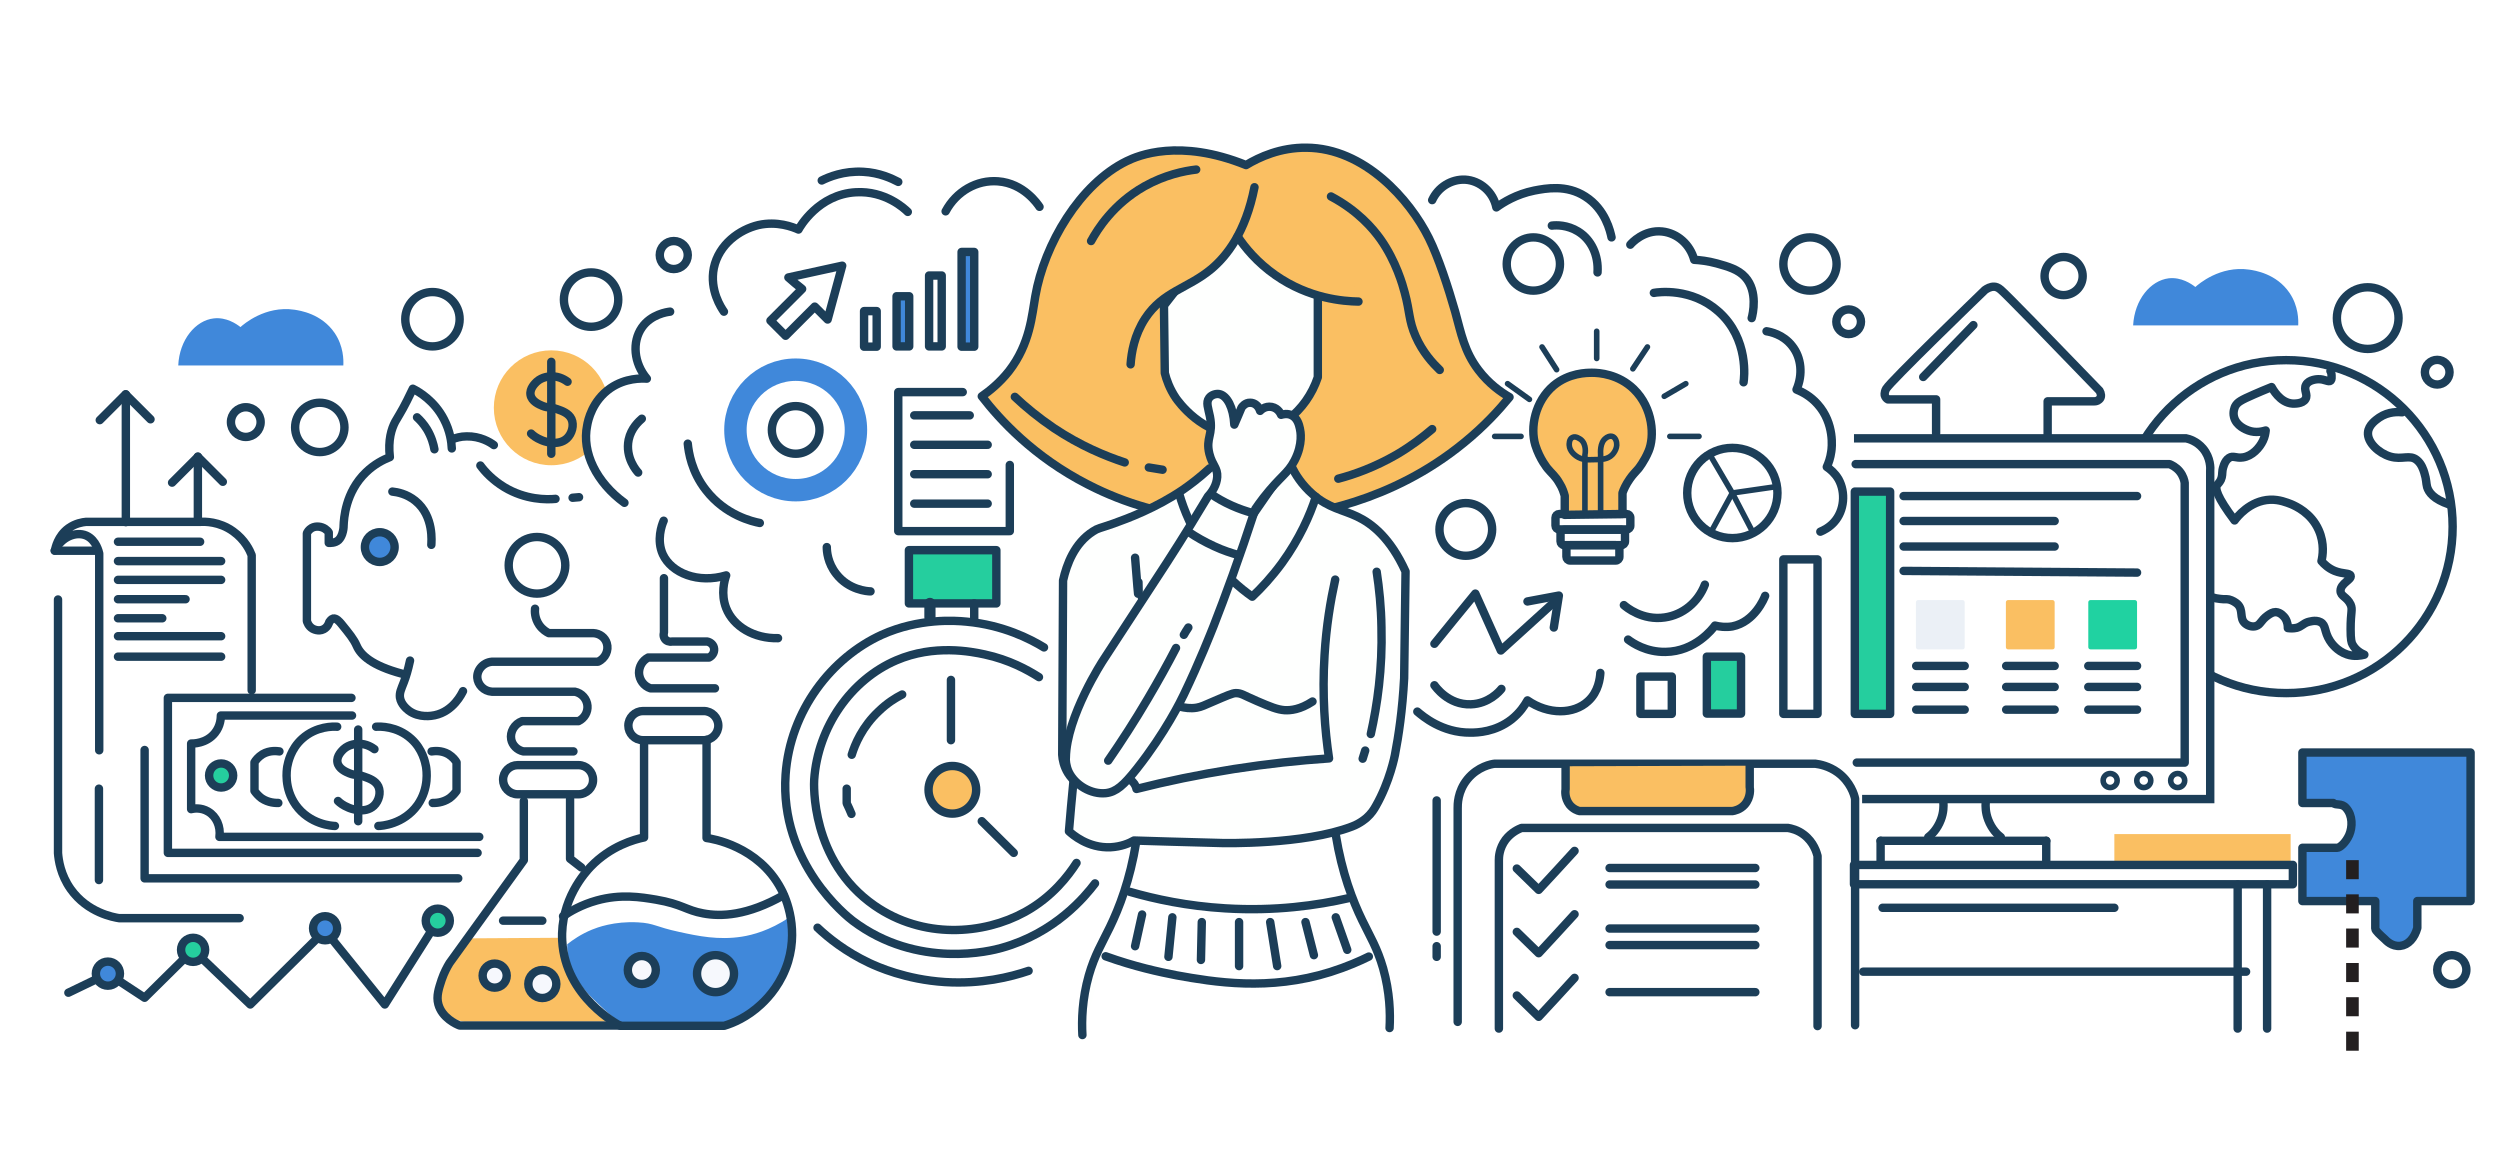 <?xml version="1.0" encoding="utf-8"?>
<!-- Generator: Adobe Illustrator 21.0.2, SVG Export Plug-In . SVG Version: 6.00 Build 0)  -->
<svg version="1.1" class="anim06" xmlns="http://www.w3.org/2000/svg" xmlns:xlink="http://www.w3.org/1999/xlink" x="0px" y="0px" viewBox="0 0 892 412" style="enable-background:new 0 0 892 412;" xml:space="preserve">
<style type="text/css">
	.anim06 .st0{fill:none;stroke:#1C3E58;stroke-width:3;stroke-linecap:round;stroke-linejoin:round;stroke-miterlimit:10;}
	.anim06 .st1{fill:#25CE9E;stroke:#1C3E58;stroke-width:3;stroke-linecap:round;stroke-linejoin:round;stroke-miterlimit:10;}
	.anim06 .st2{fill:none;stroke:#1C3E58;stroke-width:4;stroke-linecap:round;stroke-linejoin:round;stroke-miterlimit:10;}
	.anim06 .st3{fill:#4088DA;stroke:#1C3E58;stroke-width:3;stroke-linecap:round;stroke-linejoin:round;stroke-miterlimit:10;}
	.anim06 .st4{fill:#FABF62;stroke:#1C3E58;stroke-width:3;stroke-linecap:round;stroke-linejoin:round;stroke-miterlimit:10;}
	.anim06 .st5{fill:#4088DA;}
	.anim06 .st6{fill:#FABF62;}
	.anim06 .st7{fill:#F6F8FD;stroke:#1C3E58;stroke-width:3;stroke-linecap:round;stroke-linejoin:round;stroke-miterlimit:10;}
	.anim06 .st8{fill:#FEFFFE;stroke:#1C3E58;stroke-width:3;stroke-linecap:round;stroke-linejoin:round;stroke-miterlimit:10;}
	.anim06 .st9{fill:none;stroke:#1C3E58;stroke-width:2;stroke-linecap:round;stroke-linejoin:round;stroke-miterlimit:10;}
	.anim06 .st10{fill:none;stroke:#1C3E58;stroke-width:3;stroke-miterlimit:10;}
	.anim06 .st11{fill:#FFFFFF;stroke:#1C3E58;stroke-width:3;stroke-miterlimit:10;}
	.anim06 .st12{fill:#EBF0F6;}
	.anim06 .st13{fill:#20D2A1;}
	.anim06 .st14{fill:#FFFFFD;stroke:#1C3E58;stroke-width:3;stroke-linecap:round;stroke-linejoin:round;stroke-miterlimit:10;}
	.anim06 .st15{fill:none;}
	.anim06 .st16{fill:#231F20;}
	.anim06 .st17{fill:#FFFFFF;stroke:#1C3E58;stroke-width:3;stroke-linecap:round;stroke-linejoin:round;stroke-miterlimit:10;}
	.anim06 .st18{fill:none;stroke:#4088DA;stroke-width:8;stroke-miterlimit:10;}
</style>
<g id="bottom-left" data-bottom="opacity: 0" data-center="opacity: 1" style="opacity: 1;" class="skrollable skrollable-after">
	<path id="XMLID_43_" class="st0" d="M370.7,241.6c-4.1-2.6-10.6-6.2-19.4-8.1c-4.7-1-18-3.7-31.5,2.1c-16.1,6.9-28,23.7-29.3,42.6
		c-0.1,1.2-1.4,29,21.5,44.9c17.3,12,38.8,10.5,53.7,2.3c9.8-5.4,15.5-13,18.4-17.5"></path>
	<path id="XMLID_45_" class="st0" d="M372.5,231c-4.9-3-14.6-8-27.7-9.2c-4.1-0.4-16.8-1.3-30.2,4.7c-17.8,8.1-32.7,26.9-34.3,49.9
		c-2.2,31.7,22.2,50.8,23.9,52.1c23.3,17.6,49.8,10.7,53.2,9.7c19.1-5.3,29.8-18.4,33.3-23"></path>
	<path id="XMLID_44_" class="st0" d="M291.7,331c3.8,3.6,10,8.6,18.5,12.6c2.8,1.3,12.9,5.9,27,6.8c12.9,0.8,23.3-1.8,29.8-4"></path>
	<rect id="XMLID_46_" x="324.3" y="196.3" class="st1" width="31.2" height="19"></rect>
	<line id="XMLID_47_" class="st2" x1="331.8" y1="215.3" x2="331.8" y2="220.2"></line>
	<circle id="XMLID_417_" class="st3" cx="135.5" cy="195.2" r="5.3"></circle>
	<circle id="XMLID_480_" class="st4" cx="339.8" cy="281.8" r="8.5"></circle>
	<path id="XMLID_270_" class="st0" d="M176.2,158.8c-1.3-1-4.9-3.2-9.7-3.1c-2.2,0-3.9,0.6-5.2,1"></path>
	<path id="XMLID_271_" class="st0" d="M161.2,160c-0.1-2.3-0.6-6.2-2.8-10.4c-3.4-6.6-8.9-9.8-11.1-10.9c-0.5,1-1.2,2.5-2.1,4.3
		c-2,4-3.4,6-4.2,7.5c-1.3,2.5-2.6,6.4-1.9,12.6c-2.3,0.9-5.5,2.5-8.5,5.4c-7.4,7.1-7.9,16.6-8,19.1c0,0.7-0.1,1.7-0.5,2.9
		c-0.3,0.8-0.6,1.5-1.3,2.2c-1.2,1.1-2.9,1-3.5,1c0-1.2,0-2.5,0-3.7c-0.2-0.4-0.7-0.9-1.3-1.3c-1.2-0.8-3.2-1.2-4.8-0.3
		c-1,0.6-1.5,1.4-1.7,1.9c0,10.4,0,20.9,0,31.3c0.1,0.3,0.5,1.8,2,2.7c0.2,0.1,2.1,1.2,4,0.2c1.5-0.8,1.9-2.3,2-2.6
		c0.3-0.4,0.7-1,1.4-1.2c1.1-0.2,2.2,1.1,2.8,1.8c3,3.7,4.5,5.5,5.6,8c1.4,3.2,5.3,7,16.2,9.9"></path>
	<path id="XMLID_272_" class="st0" d="M146.3,235.7c-0.7,3.3-1.5,5.9-2.2,7.7c-1,2.6-1.6,3.7-1.4,5.5c0.4,2.5,2.5,4.1,3.1,4.6
		c3.7,2.8,8.4,1.9,9.3,1.7c6.7-1.4,9.7-7.8,10.1-8.6"></path>
	<path id="XMLID_402_" class="st5" d="M202.4,336.9c1.9-1.5,4.9-3.6,8.8-5.2c1.7-0.7,7.9-3.1,16.5-2.6c5.8,0.3,6.2,1.6,14.6,3.4
		c6.8,1.5,14.1,3,22.4,1.7c3.8-0.6,9.9-2.2,16.8-6.8c0.3,1.9,0.6,4.8,0.4,8.2c-0.2,2.5-1.1,15-11.4,23.5c-6.4,5.3-13.4,6.5-16.9,6.9
		c-10.3,0-20.6,0-30.9,0c-3.1-2.3-5.6-4.4-7.4-6.1c-5.5-5.1-9.6-9-11.6-15.1C202.5,341.7,202.3,338.9,202.4,336.9z"></path>
	<path id="XMLID_399_" class="st0" d="M251.1,264.1h-21.7c-2.9,0-5.2-2.4-5.2-5.2c0-2.9,2.4-5.2,5.2-5.2h21.7c2.9,0,5.2,2.4,5.2,5.2
		C256.3,261.7,254,264.1,251.1,264.1z"></path>
	<path id="XMLID_406_" class="st0" d="M206.4,283.4h-21.7c-2.9,0-5.2-2.4-5.2-5.2c0-2.9,2.4-5.2,5.2-5.2h21.7c2.9,0,5.2,2.4,5.2,5.2
		C211.7,281,209.3,283.4,206.4,283.4z"></path>
	<polyline id="XMLID_422_" class="st0" points="24.4,354.2 38.5,347.4 51.6,356 68.9,338.9 89.3,358.4 116,332 137.3,358.4
		156.2,328.5 	"></polyline>
	<path id="XMLID_408_" class="st6" d="M199.5,334.6c-10.6,0.1-21.3,0.1-31.9,0.2c-2.5,2.7-4.5,5.4-6.2,7.8
		c-3.4,4.9-5.1,7.4-5.2,10.7c0,0.9-0.1,5,2.9,8.1c2.5,2.5,5.6,3,6.6,3.1c17.6,0,35.2,0,52.8,0c-3.5-2.5-9.4-7.4-13.9-15.4
		C201.6,343.6,200.2,338.3,199.5,334.6z"></path>
	<path id="XMLID_400_" class="st0" d="M229.8,265.7c0,11,0,22.1,0,33.1c-3.4,0.7-11.9,3-19.1,10.5c-1.7,1.8-10.9,11.7-10.1,26.4
		c1.1,20,19.9,29.9,20.7,30.3c12.4,0,24.7,0,37.1,0c3-0.9,8.2-3,13.2-7.7c2.9-2.7,7.3-7.7,9.6-15.2c4-13.2-1.6-24.3-2.5-25.9
		c-8.1-15.4-24.9-18-26.6-18.2c0-11.7,0-23.3,0-35"></path>
	<path id="XMLID_401_" class="st0" d="M200.9,326.9c2.5-1.7,6.6-4.1,12-5.6c8.6-2.4,15.8-1.2,21.2-0.3c9.3,1.6,10.7,3.8,16.8,4.9
		c6.3,1.2,15.7,0.9,28.7-6.5"></path>
	<circle id="XMLID_404_" class="st7" cx="229" cy="346.1" r="5"></circle>
	<circle id="XMLID_405_" class="st7" cx="255.3" cy="347.4" r="6.6"></circle>
	<path id="XMLID_403_" class="st0" d="M186.9,285.8c0,7,0,14.1,0,21.1c-8.8,12.2-17.7,24.5-26.5,36.7c-0.8,1.3-1.9,3.3-2.8,5.9
		c-1,3.1-2,5.9-1.2,8.8c1.3,4.9,6.5,7.2,7.6,7.6c19.1,0,38.1,0,57.2,0"></path>
	<path id="XMLID_407_" class="st0" d="M203.4,285.1c0,7.1,0,14.2,0,21.3c1.3,1,2.7,2.1,4,3.1"></path>
	<line id="XMLID_409_" class="st0" x1="179.5" y1="328.5" x2="193.5" y2="328.5"></line>
	<circle id="XMLID_411_" class="st7" cx="193.5" cy="351.1" r="5"></circle>
	<circle id="XMLID_412_" class="st7" cx="176.5" cy="348.1" r="4.3"></circle>
	<circle id="XMLID_413_" class="st3" cx="38.5" cy="347.4" r="4.3"></circle>
	<circle id="XMLID_414_" class="st1" cx="68.9" cy="338.9" r="4.3"></circle>
	<circle id="XMLID_415_" class="st3" cx="116" cy="331.2" r="4.3"></circle>
	<circle id="XMLID_416_" class="st1" cx="156.2" cy="328.5" r="4.3"></circle>
	<circle id="XMLID_439_" class="st1" cx="78.9" cy="276.7" r="4.3"></circle>
	<path id="XMLID_410_" class="st0" d="M140,175.4c1.8,0.2,5.1,0.8,8.2,3.3c6.8,5.5,5.7,14.9,5.7,15.7"></path>
	<path id="XMLID_418_" class="st0" d="M148.8,148.9c1.1,1,2.3,2.3,3.5,4.2c1.7,2.8,2.4,5.5,2.7,7.2"></path>
	<path id="XMLID_443_" class="st0" d="M133.6,267.3c-0.7-0.5-2.8-2-5.7-1.9c-0.8,0-3.3,0.1-5.3,1.9c-0.5,0.5-2.6,2.4-2.2,4.7
		c0.4,2.3,3,3.4,4.2,3.9c2.2,0.9,2.8,0.3,5.3,1.2c1.7,0.6,4.1,1.4,5.1,3.5c1,2.2,0.2,5.2-1.6,6.9c-3.2,3-8.4,1-9.2,0.6
		c-1.7-0.7-2.9-1.6-3.6-2.3"></path>
	<line id="XMLID_442_" class="st0" x1="127.8" y1="260.3" x2="127.8" y2="293"></line>
	<path id="XMLID_424_" class="st0" d="M35.4,267.7c0-23.4,0-46.8,0-70.2c-0.1-0.4-1-4.8-4.6-6.4c-3.7-1.6-8.9,0.5-11.2,5.3
		c0.2-0.9,1-5.1,4.8-7.9c2.5-1.8,5.1-2.2,6.3-2.3c13.6,0,27.1,0,40.7,0c1.6-0.1,6.8-0.2,11.8,3.4c4.2,3,6,6.9,6.6,8.5
		c0,16.1,0,32.1,0,48.2"></path>
	<line id="XMLID_425_" class="st0" x1="19.5" y1="196.5" x2="34.7" y2="196.5"></line>
	<line id="XMLID_426_" class="st0" x1="42.1" y1="193.3" x2="71.4" y2="193.3"></line>
	<line id="XMLID_427_" class="st0" x1="42.1" y1="200.2" x2="78.9" y2="200.2"></line>
	<line id="XMLID_428_" class="st0" x1="42.1" y1="206.9" x2="78.9" y2="206.9"></line>
	<line id="XMLID_429_" class="st0" x1="42.1" y1="213.8" x2="66.2" y2="213.8"></line>
	<line id="XMLID_430_" class="st0" x1="42.1" y1="220.6" x2="57.9" y2="220.6"></line>
	<line id="XMLID_431_" class="st0" x1="42.1" y1="227" x2="78.9" y2="227"></line>
	<line id="XMLID_432_" class="st0" x1="42.1" y1="234.3" x2="78.9" y2="234.3"></line>
	<path id="XMLID_433_" class="st0" d="M20.7,213.9c0,30.2,0,60.3,0,90.5c0.2,2.5,0.9,7.7,4.5,12.8c6,8.5,15.4,10.1,17.3,10.4
		c14.3,0,28.7,0,43,0"></path>
	<path id="XMLID_434_" class="st0" d="M35.3,314c0-10.9,0-21.7,0-32.6"></path>
	<path id="XMLID_435_" class="st0" d="M51.6,267.6c0,15.3,0,30.5,0,45.8c37.3,0,74.6,0,111.9,0"></path>
	<path id="XMLID_436_" class="st0" d="M170.4,304.3c-36.8,0-73.7,0-110.5,0c0-18.4,0-36.9,0-55.3c21.8,0,43.7,0,65.5,0"></path>
	<path id="XMLID_437_" class="st0" d="M125.6,255.3c-15.6,0-31.2,0-46.8,0c0,0.9-0.1,3.7-2.1,6.2c-3.1,3.9-7.9,3.8-8.5,3.8
		c0,7.8,0,15.6,0,23.4c0.8-0.2,3.5-0.7,6.1,0.9c2.9,1.7,4.5,5.3,4,9c30.9,0,61.8,0,92.7,0"></path>
	<path id="XMLID_440_" class="st0" d="M120.3,259.3c-1.3-0.1-7.4-0.3-12.5,4.3c-4.1,3.7-5,8.4-5.3,9.9c-0.2,1.3-1.2,7.7,3,13.7
		c5,7,13,7.5,14,7.5"></path>
	<path id="XMLID_445_" class="st0" d="M134.2,259.3c1.3-0.1,7.4-0.3,12.5,4.3c4.1,3.7,5,8.4,5.3,9.9c0.2,1.3,1.2,7.7-3,13.7
		c-5,7-13,7.5-14,7.5"></path>
	<path id="XMLID_444_" class="st0" d="M99.7,268.1c-0.8-0.1-3.4-0.5-6,1c-1.6,1-2.5,2.2-2.9,2.9c0,3.4,0,6.8,0,10.2
		c0.5,0.7,1.3,1.7,2.5,2.6c2.5,1.7,5.1,1.7,6,1.7"></path>
	<path id="XMLID_447_" class="st0" d="M154,268.1c0.8-0.1,3.4-0.5,6,1c1.6,1,2.5,2.2,2.9,2.9c0,3.4,0,6.8,0,10.2
		c-0.5,0.7-1.3,1.7-2.5,2.6c-2.5,1.7-5.1,1.7-6,1.7"></path>
	<path id="XMLID_470_" class="st5" d="M63.6,130.4c19.6,0,39.3,0,58.9,0c0.1-1.9,0.1-6.9-3.1-11.6c-4.7-6.9-12.4-8-14.4-8.3
		c-10.4-1.5-18.1,5.2-19.2,6.2c-1.4-1.1-5-3.6-9.5-3.1C69.8,114.3,64,121.2,63.6,130.4z"></path>
	<path id="XMLID_469_" class="st0" d="M35.6,149.9c3.1-3.1,6.2-6.2,9.2-9.2c3,3,5.9,5.9,8.9,8.9"></path>
	<path id="XMLID_472_" class="st0" d="M61.4,172.2c3.1-3.1,6.2-6.2,9.2-9.2c3,3,5.9,5.9,8.9,8.9"></path>
	<line id="XMLID_473_" class="st0" x1="70.6" y1="162.9" x2="70.6" y2="184.9"></line>
	<line id="XMLID_471_" class="st0" x1="44.9" y1="140.7" x2="44.9" y2="186.3"></line>
	<line id="XMLID_479_" class="st0" x1="339.3" y1="264.1" x2="339.3" y2="242.6"></line>
	<path id="XMLID_482_" class="st0" d="M321.9,247.8c-2.4,1.2-5.4,3.1-8.3,5.9c-6,5.6-8.6,12-9.7,15.6"></path>
	<path id="XMLID_484_" class="st0" d="M302.1,281.4c0,1.7,0,3.5,0,5.2l0,0c0.6,1.3,1.2,2.5,1.7,3.8"></path>
	<line id="XMLID_48_" class="st0" x1="347.6" y1="215.3" x2="347.6" y2="221.6"></line>
	<line id="XMLID_481_" class="st0" x1="350.3" y1="293" x2="361.7" y2="304.3"></line>
</g>
<g id="center" data-bottom="transform:translateY(50%); opacity: 0" data-center="transform:translateY(0%); opacity: 1" style="transform: translateY(0%); opacity: 1;" class="skrollable skrollable-after">&gt;
	<path id="XMLID_11_" class="st4" d="M350.3,141.4c2.6-1.8,6.3-4.7,9.7-9c7.6-9.8,8.2-20.1,9.4-26.7c3.2-18.6,16-40.1,32.6-48.2
		c4.1-2,18.8-8.2,42.6,1.4c4.8-2.9,12.3-6.3,21.5-6.2c20.7,0.1,36.9,18.5,43.7,32.2c3.4,6.8,7,17.9,9.4,26.3
		c2.2,8,3.3,14.2,8.3,20.8c3.7,4.9,8,7.9,11.1,9.7c-3.6,4.4-8.9,10.3-16.3,16.3c-25.8,21.1-54.6,25.9-70,27
		c-10.7,0.8-36.3,2.2-64.1-12.1C368.8,163,356.7,149.7,350.3,141.4z"></path>
	<path id="XMLID_12_" class="st8" d="M415.3,109c0.1,8,0.2,16.1,0.3,24.1c0.6,2.4,1.7,5.6,4,9c0.6,0.8,9.3,13.5,23.9,13.3
		c11.7-0.1,22.6-8.5,26.7-20.8c0-11,0-21.9,0-32.9c-9.2-9.2-18.4-18.4-27.7-27.7C433.4,85.7,424.4,97.4,415.3,109z"></path>
	<path id="XMLID_14_" class="st8" d="M431.6,167.1c-3.8,3.5-7.2,6-9.5,7.6c-9.7,6.6-19.8,10.3-24.8,12.1c-5.1,1.8-5.5,1.6-7.3,2.8
		c-6.6,4.2-9.4,11.7-10.7,17.5c-0.1,20.7-0.2,41.5-0.3,62.2c0.1,1.7,0.6,4.2,2.1,6.6c3.6,5.7,10.7,7.3,13.5,7.5
		c13.8,0.7,30-28.4,37.1-52.2c4.6-15.3,5.6-29.1,17.3-47.3c2.4-3.7,4.6-6.6,6.1-8.5"></path>
	<path id="XMLID_15_" class="st8" d="M460.8,166.4c1.3,2.7,3.6,6.5,7.5,9.9c5.7,5,10.9,5.6,15.9,8c5.3,2.5,11.9,7.7,17.3,19.6
		c-0.2,12.7-0.3,25.4-0.5,38.1c-0.6,11.4-2,20.7-3.3,27.4c0,0-1.8,9.5-6.8,18.2c-0.6,1.1-1.6,2.7-3.3,4.2c0,0-2.2,2-5.2,3.1
		c-17.2,6.6-46.3,5.9-46.3,5.9c-14.7-0.4-25.9-0.7-31.5-0.9c-1.7,1-4.6,2.2-8.3,2.4c-8.1,0.4-13.7-4.6-14.9-5.7
		c0.5-5.9,1-11.8,1.6-17.7"></path>
	<path id="XMLID_25_" class="st0" d="M420.8,176.4c1.5,5.2,4.5,13,10.4,21.1c5.4,7.4,11.3,12.4,15.6,15.4c3.3-3.1,7-7.1,10.6-12
		c6.3-8.7,10-17.1,12.1-23.6"></path>
	<path id="XMLID_36_" class="st6" d="M487.3,106.4c-1.4,3.3-21.4-1.9-31-7.8c-4.5-2.7-8-6.2-8-6.2c-2.6-2.6-4.5-5.2-5.7-7.1
		c-0.5-0.3-1-0.7-1.6-1c-1.6,3.3-4.7,8.3-10,12.6c-7.7,6.2-19.6,10.3-22.2,7.1c-3.6-4.5,11.9-21.8,15.9-26.3
		c8-9,16.8-18.8,23.6-16.6c4.7,1.5,4.4,7.5,8.7,16.1C467.4,98,488.8,103,487.3,106.4z"></path>
	<path id="XMLID_13_" class="st8" d="M431,177.1c1.5-1.6,3.1-4,3.3-6.9c0.2-3.3-1.7-4-2.8-8.3c-1.4-5.8,1.5-6.6,0.2-13.3
		c-0.6-3-1.5-5-0.3-6.6c0.8-1.1,2.4-1.6,3.6-1.4c2.8,0.5,5.1,4.8,5.4,10.9c0.9-2,1.7-4,2.6-6.1c0.1-0.1,1.2-1.8,3.1-1.7
		c1.6,0,3,1.2,3.5,2.9c0.1-0.1,1.7-1.9,4.2-1.4c2.4,0.5,3.2,2.6,3.3,2.8c0.7-0.2,2.3-0.6,3.8,0.2c2,1,2.6,3.3,2.9,4.7
		c0.2,0.9,1.2,5.4-1.9,11.4c-2.5,4.8-4.9,5.4-11.1,13.3c-1.3,1.7-2.3,3.1-2.9,4c-5.6,17.2-10.8,31.3-14.9,41.8
		c-1.1,2.7-4.8,12.3-10.6,24.4c-0.9,1.9-6.6,13.6-16.8,26.5c-4.6,5.8-7.3,8.3-11.1,8.7c-5.1,0.5-10.9-2.8-13.2-7.6
		c-1-2.2-1.1-4.3-1-5c0.2-14.8,13.3-34.8,13.3-34.8s2.7-4.1,22.7-34.8C422.7,190.9,427.7,182.6,431,177.1z"></path>
	<path id="XMLID_16_" class="st0" d="M476.4,206.8c-1.7,7.7-3.2,16.8-3.8,26.9c-0.9,14.3,0.1,26.8,1.6,36.9
		c-10.5,0.7-21.9,1.9-34,3.8c-12.6,2-24.1,4.4-34.7,7.1c-0.1-0.5-0.4-1.6-1.4-2.6c-0.5-0.5-1-0.7-1.4-0.9"></path>
	<path id="XMLID_21_" class="st0" d="M468.3,250.3c-4.4,2.9-7.8,3.2-9.9,3.1c-2.7-0.2-5.1-1.2-10-3.3s-5.4-2.8-7.5-2.8
		c-1.1,0-3.4,1-7.8,2.9c-3.5,1.5-4.4,2-6.1,2.3c-2.3,0.4-4.4,0-5.7-0.3"></path>
	<path id="XMLID_22_" class="st0" d="M419.6,231.2c-3,5.8-6.4,11.9-10,18c-4.7,8-9.5,15.4-14.2,22.2"></path>
	<path id="XMLID_23_" class="st0" d="M422.4,226.5c0.5-0.9,1-1.7,1.6-2.6"></path>
	<path id="XMLID_24_" class="st0" d="M405,199c0.7,9.1,1.1,13.7,1.2,13.7s0.1-1.7,0-5"></path>
	<path id="XMLID_27_" class="st0" d="M491.2,204c0.9,5.9,1.6,12.6,1.7,19.8c0.4,14.9-1.5,27.8-3.8,38.1"></path>
	<path id="XMLID_28_" class="st0" d="M487.1,267.8c-0.3,1-0.6,2-0.9,2.9"></path>
	<path id="XMLID_29_" class="st0" d="M426.8,60.5c-4.3,0.5-11.2,1.9-18.5,6c-11.1,6.3-16.7,15.3-19,19.5"></path>
	<path id="XMLID_30_" class="st0" d="M474.9,70.1c9.6,5.1,15,11.5,17.7,15.3c5.5,7.8,7.9,16.3,8.6,19c1.9,7,1.4,9.9,3.9,15.6
		s6.1,9.6,8.6,12"></path>
	<path id="XMLID_31_" class="st0" d="M511,153.1c-3.4,2.9-7.6,6.1-12.7,9.1c-7.8,4.5-15.1,7.1-20.8,8.6"></path>
	<path id="XMLID_32_" class="st0" d="M362.1,141.6c3.8,3.6,8.4,7.4,14,11.2c9.3,6.2,18.2,9.9,25.2,12.2"></path>
	<path id="XMLID_33_" class="st0" d="M409.9,166.8c1.6,0.3,3.3,0.5,4.9,0.8"></path>
	<path id="XMLID_34_" class="st0" d="M447.6,66.8c-3.2,16.2-9.9,24.5-15.3,29.1c-8.5,7.1-17.3,8-23.7,17.7c-3.9,6-4.9,12.2-5.2,16.4
		"></path>
	<path id="XMLID_35_" class="st0" d="M484.7,107.6c-5.3-0.1-17.6-1-29.6-9.4c-6.6-4.6-10.9-9.9-13.5-13.8"></path>
	<path id="XMLID_37_" class="st4" d="M432.3,176.4c1.9,1.3,4.3,2.7,7.2,4c2.7,1.2,5.1,2,7.3,2.6"></path>
	<path id="XMLID_39_" class="st4" d="M424.4,190c2.4,1.6,5.3,3.3,8.8,4.9c3.2,1.5,6.3,2.5,8.9,3.2"></path>
	<path id="XMLID_38_" class="st8" d="M386.2,369.3c-0.3-5.2-0.1-12.8,2.3-21.3c2.1-7.3,4.7-11.4,7.5-17.2c3.3-6.8,7.2-16.8,9.4-30.4
		"></path>
	<path id="XMLID_41_" class="st8" d="M495.8,366.8c0.3-5.2,0.1-12.8-2.3-21.3c-2.1-7.3-4.7-11.4-7.5-17.2
		c-3.3-6.8-7.2-16.8-9.4-30.4"></path>
	<path id="XMLID_40_" class="st8" d="M403.1,318.2c9,2.6,20.6,5.1,34.1,5.9c17.8,1.1,32.9-1.1,43.8-3.6"></path>
	<path id="XMLID_42_" class="st0" d="M394.5,341.2c10.3,3.7,19.1,5.6,25.3,6.8c13.3,2.4,32.9,5.7,54.9-1.2c6-1.9,10.7-4,13.7-5.5"></path>
	<line id="XMLID_1_" class="st0" x1="407.5" y1="326.3" x2="405" y2="337.6"></line>
	<line id="XMLID_4_" class="st0" x1="418.3" y1="327.3" x2="416.9" y2="341.4"></line>
	<line id="XMLID_5_" class="st0" x1="428.8" y1="329" x2="428.5" y2="342.5"></line>
	<line id="XMLID_10_" class="st0" x1="442.1" y1="329" x2="442.1" y2="344.7"></line>
	<line id="XMLID_17_" class="st0" x1="453.2" y1="329" x2="455.7" y2="344.7"></line>
	<line id="XMLID_18_" class="st0" x1="465.8" y1="329" x2="468.8" y2="340.8"></line>
	<line id="XMLID_20_" class="st0" x1="476.6" y1="327.3" x2="480.7" y2="338.9"></line>
</g>
<g id="top-right" data-bottom="opacity: 0" data-center="opacity: 1" style="opacity: 1;" class="skrollable skrollable-after">
	<path id="XMLID_206_" class="st0" d="M511,71.4c2.1-4.6,6.8-7.5,11.7-7.3c5.4,0.3,10.1,4.4,11.2,9.9c2.5-1.8,7.1-4.7,13.5-6
		c4.2-0.8,11.5-2.2,18.2,2.1c7.3,4.6,9,12.7,9.4,14.6"></path>
	<path id="XMLID_208_" class="st0" d="M581.7,87.3c0.4-0.5,4.8-5.4,11.4-4.7c5.4,0.6,9.9,4.6,11.4,10.1c1.9,0.1,4.8,0.4,8.1,1.3
		c3.9,1.1,7.6,2.1,10.1,4.9c4.6,5.1,2.7,13.2,2.3,14.6"></path>
	<path id="XMLID_209_" class="st0" d="M630.3,118.2c1.3,0.2,5.9,1.1,9.1,5.2c3.4,4.2,3.9,10.3,1.6,15.6c2.2,0.9,5,2.4,7.5,5.2
		c6.2,6.9,5.1,15.7,4.9,16.9c-0.3,2.3-1,4.2-1.6,5.5c1.2,0.8,2.9,2.2,4.2,4.4c2.6,4.7,2.1,11.2-1.6,15.3c-1.7,1.9-3.7,2.9-4.9,3.4"></path>
	<circle id="XMLID_220_" class="st0" cx="523" cy="188.9" r="9.4"></circle>
	<circle id="XMLID_221_" class="st0" cx="618.1" cy="175.9" r="16.1"></circle>
	<circle id="XMLID_222_" class="st0" cx="645.8" cy="94.2" r="9.5"></circle>
	<circle id="XMLID_249_" class="st0" cx="547.1" cy="94.2" r="9.5"></circle>
	<circle id="XMLID_223_" class="st0" cx="659.6" cy="114.8" r="4.4"></circle>
	<path id="XMLID_231_" class="st0" d="M590.1,104.5c1.6-0.3,13.4-1.9,23,6.6c11.1,9.8,9.2,24.2,9,25.3"></path>
	<path id="XMLID_232_" class="st0" d="M580.4,188.9h-24.1c-0.7,0-1.3-0.6-1.3-1.3v-2.9c0-0.7,0.6-1.3,1.3-1.3h24.1
		c0.7,0,1.3,0.6,1.3,1.3v2.9C581.7,188.3,581.1,188.9,580.4,188.9z"></path>
	<path id="XMLID_234_" class="st0" d="M578.5,194.5h-20.4c-0.7,0-1.3-0.6-1.3-1.3v-2.9c0-0.7,0.6-1.3,1.3-1.3h20.4
		c0.7,0,1.3,0.6,1.3,1.3v2.9C579.8,193.9,579.2,194.5,578.5,194.5z"></path>
	<path id="XMLID_233_" class="st4" d="M558.3,183.7c0-2.3,0-4.5,0-6.8c-0.3-1.1-0.8-2.8-1.9-4.5c-1.4-2.5-2.9-3.6-4.2-5.2
		c0,0-2.8-3.3-4.4-8.4c-1.9-6.3-0.1-15.6,6.5-21.2c5.5-4.6,11.9-4.6,13.8-4.6c2.5,0,9.3,0.5,14.8,5.8c7,6.8,7.5,17.1,5.3,22.2
		c-1.5,3.6-3.6,6.2-3.6,6.2c-1.2,1.4-2,2.1-3.1,3.7c-1.4,2-2.2,3.8-2.6,5c0,2.5,0,5,0,7.5C572.1,183.5,565.2,183.6,558.3,183.7z"></path>
	<path id="XMLID_236_" class="st9" d="M565.5,182.3c0-6.7,0-13.3,0-20c0.1-0.3,0.7-3.8-1.5-5.5c-0.2-0.1-1.8-1.4-3-0.7
		c-1.2,0.6-1.1,2.4-1.1,2.7c0.1,2.3,2.2,3.7,2.6,4c1.9,1.3,3.8,1.3,6.2,1.2c2.7,0,4.9-0.1,6.5-1.7c0.1-0.1,2-2,1.6-4.3
		c0-0.3-0.3-1.7-1.3-2.2c-1.1-0.5-2.3,0.3-2.5,0.5c-2.3,1.6-1.9,5.5-1.9,5.8c0,6.7,0,13.3,0,20"></path>
	<line id="XMLID_237_" class="st9" x1="569.7" y1="127.9" x2="569.7" y2="118.2"></line>
	<line id="XMLID_238_" class="st9" x1="582.6" y1="131.6" x2="587.8" y2="123.8"></line>
	<line id="XMLID_239_" class="st9" x1="555.4" y1="131.9" x2="550.2" y2="123.8"></line>
	<line id="XMLID_240_" class="st9" x1="545.7" y1="142.5" x2="537.9" y2="136.9"></line>
	<line id="XMLID_241_" class="st9" x1="593.8" y1="141.4" x2="601.5" y2="136.9"></line>
	<line id="XMLID_242_" class="st9" x1="595.8" y1="155.7" x2="606.2" y2="155.7"></line>
	<line id="XMLID_243_" class="st9" x1="542.7" y1="155.7" x2="533.3" y2="155.7"></line>
	<line id="XMLID_244_" class="st9" x1="618.1" y1="175.9" x2="611" y2="188.9"></line>
	<line id="XMLID_245_" class="st9" x1="618.1" y1="175.9" x2="625.3" y2="189.7"></line>
	<line id="XMLID_246_" class="st9" x1="618.1" y1="175.9" x2="634" y2="173.6"></line>
	<line id="XMLID_247_" class="st9" x1="618.1" y1="175.9" x2="610.3" y2="162.6"></line>
	<path id="XMLID_248_" class="st0" d="M553.7,80.5c1.6-0.2,5.5-0.3,9.4,2.1c4.7,2.9,7.3,8.5,6.9,14.6"></path>
	<circle id="XMLID_460_" class="st10" cx="815.7" cy="187.9" r="59.4"></circle>
	<path id="XMLID_214_" class="st0" d="M580.9,228.2c1.7,1.3,6.5,4.5,13.3,4.4c10.6-0.1,16.9-8.3,17.7-9.4c1.6,0.4,3.8,0.7,6.2,0.3
		c8-1.6,11.4-10.1,11.7-10.9"></path>
	<path id="XMLID_215_" class="st0" d="M571,240.1c-0.1,1.7-0.6,6.7-4.4,10.1c-5.1,4.7-14.1,4.9-21.6-0.3c-1,1.8-2.7,4.4-5.7,6.8
		c-5.8,4.5-12.1,4.7-14.6,4.7c-10.2,0.1-17.1-5.9-19-7.5"></path>
	<path id="XMLID_216_" class="st0" d="M511.8,244.5c0.3,0.4,4.9,7.1,13,6.8c6.4-0.2,10.3-4.7,10.9-5.5"></path>
	<path id="XMLID_217_" class="st0" d="M511.8,229.7c4.9-6,9.7-12,14.6-17.9c3,6.8,6.1,13.5,9.1,20.3c6.5-5.9,13-11.8,19.5-17.7"></path>
	<path id="XMLID_219_" class="st0" d="M579.4,215.9c0.8,0.7,6.6,5.6,14.6,4.4c6.4-0.9,11.9-5.4,14.3-11.7"></path>
	<circle id="XMLID_467_" class="st0" cx="869.6" cy="132.8" r="4.4"></circle>
	<circle id="XMLID_224_" class="st0" cx="736.3" cy="98.5" r="6.8"></circle>
	<circle id="XMLID_468_" class="st0" cx="844.8" cy="113.5" r="11"></circle>
	<path id="XMLID_464_" class="st0" d="M831.5,132.4c0.2,0.3,0.4,0.9,0.4,1.6c0,0.6,0.1,1.4-0.3,1.8c-0.7,0.7-2.2-0.6-4.5-0.5
		c-0.2,0-3.3,0.1-4.3,2c-1,1.8,0.8,3.5-0.2,5.1c-1,1.8-4.2,1.6-4.6,1.6c-4.6-0.3-7.2-5.4-7.5-5.9c-2.5,1-4.6,1.9-6.2,2.6
		c-4.8,2.1-6,2.8-6.8,4.3c-0.1,0.2-0.9,1.9-0.4,3.8c0.8,3.2,4.3,4.5,5.1,4.8c2.7,1,5.2,0.3,6.2,0c-0.1,0.9-0.3,2.3-1,3.7
		c-1.2,2.5-3.8,5.4-7.1,5.9c-2.5,0.4-3.5-0.8-5,0.2c-1.7,1.1-2.2,3.8-2.3,4.3c-0.2,1.4,0,2.1-0.6,3.5c-0.5,1-1.1,1.5-1.3,1.8
		c-0.9,1.1-0.2,4.2,6.2,12.7c0.8-1.1,5.4-7.1,12.7-7.4c3.3-0.1,5.9,1,7.5,1.6c1.6,0.7,7.1,3.1,9.8,9.2c2.2,4.9,1.4,9.4,1,11.1
		c0.9,1.1,2.5,2.6,4.7,3.5c3,1.2,5.4,0.7,5.7,1.7c0.5,1.4-3.6,2.7-3.6,5.4c0,2,2.3,2.1,3.6,4.9c0.8,1.9,0,2.5,0,8.8
		c0,3.8,0.3,4.8,0.7,5.5c1.1,2,3,3.1,4.2,3.6c-1.2,0.3-3.6,0.8-6.2-0.1c-3.6-1.2-5.6-4.1-6.1-4.9c-2.1-3.3-1.3-5.5-3.3-6.6
		c-1.8-1-4.3-0.1-4.7,0c-1.6,0.6-2.1,1.5-3.8,2c-1.3,0.3-2.4,0.2-3.2,0.1c0-0.6,0-2.1-1-3.6c-0.3-0.4-1.5-2-3.3-2.1
		c-1.1,0-1.9,0.5-2.9,1.2c-2.5,1.8-2.5,3.3-4.2,3.8c-1.3,0.4-2.9-0.1-3.9-1c-2.1-1.9-0.4-4.7-2.7-6.9c-0.7-0.6-1.8-1.3-3-1.6
		c-1-0.2-1.6,0-3.1-0.2c-1.1-0.1-2-0.3-2.6-0.5"></path>
	<path id="XMLID_465_" class="st0" d="M857.1,147.1c-1.2-0.1-4.8-0.4-8.2,1.9c-1.1,0.8-3.8,2.6-4,5.3c-0.3,3.6,3.9,7.4,7.9,8.6
		c4.4,1.3,7-0.9,9.6,1.3c1.6,1.3,2.3,3.5,2.6,4.5c0.8,2.5,0.6,3.6,1,5.1c0.6,1.9,2.3,4.3,7.9,6.2"></path>
	<path id="XMLID_218_" class="st0" d="M545,214.6c3.7-0.7,7.5-1.4,11.2-2.1c-0.6,3.8-1.2,7.6-1.8,11.4"></path>
	<path id="XMLID_235_" class="st0" d="M576.5,200h-16.3c-0.7,0-1.3-0.6-1.3-1.3v-2.9c0-0.7,0.6-1.3,1.3-1.3h16.3
		c0.7,0,1.3,0.6,1.3,1.3v2.9C577.8,199.4,577.2,200,576.5,200z"></path>
</g>
<g id="bottom-right" data-bottom="opacity: 0" data-center="opacity: 1" style="opacity: 1;" class="skrollable skrollable-after">
	<path id="XMLID_49_" class="st0" d="M520.1,364.6c0-25.4,0-50.8,0-76.2c0-1.2-0.1-6,3.5-10.4c3.7-4.5,8.6-5.4,9.7-5.5
		c38.1,0,76.2,0,114.4,0c1.6,0.2,4.8,0.8,8,3.1c4.5,3.3,5.9,7.9,6.2,9.4c0,26.9,0,53.9,0,80.8"></path>
	<path id="XMLID_50_" class="st0" d="M534.8,367c0-20,0-40.1,0-60.1c0-1.1,0.1-4.2,2.4-7.3c2.1-2.7,4.7-3.8,5.7-4.2
		c31.7,0,63.3,0,95,0c1.2,0.2,3.5,0.7,5.7,2.4c3.6,2.7,4.6,6.5,4.9,7.6c0,20.2,0,40.5,0,60.7"></path>
	<path id="XMLID_51_" class="st0" d="M541.2,309.9c2.6,2.5,5.2,5.1,7.8,7.6c4.3-4.6,8.5-9.2,12.8-13.9"></path>
	<path id="XMLID_53_" class="st0" d="M541.2,332.5c2.6,2.5,5.2,5.1,7.8,7.6c4.3-4.6,8.5-9.2,12.8-13.9"></path>
	<path id="XMLID_54_" class="st0" d="M541.2,355.2c2.6,2.5,5.2,5.1,7.8,7.6c4.3-4.6,8.5-9.2,12.8-13.9"></path>
	<line id="XMLID_52_" class="st0" x1="574.3" y1="309.7" x2="626.3" y2="309.7"></line>
	<line id="XMLID_55_" class="st0" x1="574.3" y1="315.6" x2="626.3" y2="315.6"></line>
	<line id="XMLID_58_" class="st0" x1="574.3" y1="331.3" x2="626.3" y2="331.3"></line>
	<line id="XMLID_57_" class="st0" x1="574.3" y1="337.2" x2="626.3" y2="337.2"></line>
	<line id="XMLID_59_" class="st0" x1="574.3" y1="354" x2="626.3" y2="354"></line>
	<path id="XMLID_56_" class="st0" d="M512.6,285.6c0,15.6,0,31.2,0,46.8"></path>
	<path id="XMLID_60_" class="st0" d="M512.6,337.6c0,1.3,0,2.5,0,3.8"></path>
	<path id="XMLID_250_" class="st11" d="M661.5,156.4c39.5,0,79,0,118.5,0c1,0.2,3.8,1,6,3.6c2.8,3.3,2.7,7.2,2.6,8.1
		c0,39,0,78,0,117c-41.4,0-82.8,0-124.2,0"></path>
	<rect id="XMLID_210_" x="636.3" y="199.6" class="st0" width="12.2" height="55.1"></rect>
	<rect id="XMLID_211_" x="661.8" y="175.4" class="st1" width="12.6" height="79.3"></rect>
	<rect id="XMLID_212_" x="609" y="234.3" class="st1" width="12.2" height="20.3"></rect>
	<rect id="XMLID_213_" x="585.3" y="241.4" class="st0" width="11.2" height="13.3"></rect>
	<circle id="XMLID_461_" class="st9" cx="752.9" cy="278.5" r="2.5"></circle>
	<circle id="XMLID_462_" class="st9" cx="764.9" cy="278.5" r="2.5"></circle>
	<circle id="XMLID_463_" class="st9" cx="777" cy="278.5" r="2.5"></circle>
	<path id="XMLID_251_" class="st0" d="M662.5,272.1c39,0,78,0,117,0c0-33.3,0-66.6,0-99.8c-0.1-0.8-0.5-2.5-1.8-4.1
		s-2.9-2.3-3.6-2.6c-37.3,0-74.7,0-112,0"></path>
	<line id="XMLID_252_" class="st0" x1="679.2" y1="177" x2="762.5" y2="177"></line>
	<line id="XMLID_253_" class="st0" x1="679.2" y1="185.9" x2="733.1" y2="185.9"></line>
	<line id="XMLID_254_" class="st0" x1="679.2" y1="195" x2="733.1" y2="195"></line>
	<line id="XMLID_255_" class="st0" x1="679.2" y1="203.7" x2="762.5" y2="204.3"></line>
	<line id="XMLID_256_" class="st0" x1="683.7" y1="237.6" x2="701" y2="237.6"></line>
	<line id="XMLID_257_" class="st0" x1="683.7" y1="245.1" x2="701" y2="245.1"></line>
	<line id="XMLID_258_" class="st0" x1="683.7" y1="253.2" x2="701" y2="253.2"></line>
	<line id="XMLID_262_" class="st0" x1="715.8" y1="237.6" x2="733.1" y2="237.6"></line>
	<line id="XMLID_261_" class="st0" x1="715.8" y1="245.1" x2="733.1" y2="245.1"></line>
	<line id="XMLID_260_" class="st0" x1="715.8" y1="253.2" x2="733.1" y2="253.2"></line>
	<line id="XMLID_265_" class="st0" x1="745.1" y1="237.6" x2="762.5" y2="237.6"></line>
	<line id="XMLID_264_" class="st0" x1="745.1" y1="245.1" x2="762.5" y2="245.1"></line>
	<line id="XMLID_263_" class="st0" x1="745.1" y1="253.2" x2="762.5" y2="253.2"></line>
	<path id="XMLID_259_" class="st12" d="M700.2,231.7h-15.8c-0.4,0-0.8-0.3-0.8-0.8v-16c0-0.4,0.3-0.8,0.8-0.8h15.8
		c0.4,0,0.8,0.3,0.8,0.8v16C701,231.4,700.7,231.7,700.2,231.7z"></path>
	<path id="XMLID_267_" class="st6" d="M732.3,231.7h-15.8c-0.4,0-0.8-0.3-0.8-0.8v-16c0-0.4,0.3-0.8,0.8-0.8h15.8
		c0.4,0,0.8,0.3,0.8,0.8v16C733.1,231.4,732.8,231.7,732.3,231.7z"></path>
	<path id="XMLID_268_" class="st13" d="M761.7,231.7h-15.8c-0.4,0-0.8-0.3-0.8-0.8v-16c0-0.4,0.3-0.8,0.8-0.8h15.8
		c0.4,0,0.8,0.3,0.8,0.8v16C762.5,231.4,762.1,231.7,761.7,231.7z"></path>
	<rect id="XMLID_457_" x="754.4" y="297.6" class="st6" width="62.9" height="11"></rect>
	<rect id="XMLID_448_" x="661.5" y="308.6" class="st0" width="156.6" height="6.9"></rect>
	<line id="XMLID_449_" class="st0" x1="671.7" y1="323.9" x2="754.4" y2="323.9"></line>
	<line id="XMLID_450_" class="st0" x1="801.4" y1="346.7" x2="664.8" y2="346.7"></line>
	<line id="XMLID_451_" class="st0" x1="798.4" y1="315.6" x2="798.4" y2="367"></line>
	<line id="XMLID_452_" class="st0" x1="808.9" y1="315.6" x2="808.9" y2="367"></line>
	<line id="XMLID_453_" class="st0" x1="671" y1="307.3" x2="671" y2="300"></line>
	<line id="XMLID_454_" class="st0" x1="671" y1="300" x2="730.1" y2="300"></line>
	<line id="XMLID_455_" class="st0" x1="730.1" y1="300" x2="730.1" y2="307.3"></line>
	<path id="XMLID_456_" class="st0" d="M693.4,286.3c0.1,1.3,0.1,3.6-0.9,6.2c-1.3,3.4-3.4,5.4-4.5,6.2"></path>
	<path id="XMLID_458_" class="st0" d="M708.5,286.3c-0.1,1.3-0.1,3.6,0.9,6.2c1.3,3.4,3.4,5.4,4.5,6.2"></path>
	<path id="XMLID_459_" class="st4" d="M558.6,273.4c0,2.7,0,5.5,0,8.2c-0.1,0.5-0.4,3.1,1.4,5.5c1.3,1.6,3,2.2,3.6,2.3
		c18.2,0,36.3,0,54.5,0c0.7-0.1,2.8-0.5,4.4-2.3c2.3-2.6,1.9-5.8,1.8-6.2c0-2.6,0-5.1,0-7.7"></path>
	<path id="XMLID_466_" class="st5" d="M761.1,116.1c19.6,0,39.3,0,58.9,0c0.1-1.9,0.1-6.9-3.1-11.6c-4.7-6.9-12.4-8-14.4-8.3
		c-10.4-1.5-18.1,5.2-19.2,6.2c-1.4-1.1-5-3.6-9.5-3.1C767.3,100.1,761.6,106.9,761.1,116.1z"></path>
	<path id="XMLID_477_" class="st3" d="M881.5,268.5c-19.9,0-40,0-60,0c0,7,0,18,0,18c2,0,11,0,11,0c0.9,1,3-0.1,4.6,1.8
		c2.4,2.7,2.3,6.8,1.1,9.6c-1.2,2.7-3.3,4.6-4.3,4.6c-3.5,0-12.4,0-12.4,0c0,6,0,19,0,19c9,0,26,0,26,0c0,4,0,9.8,0,9.8
		c0,0.8,1.9,2.4,3.4,3.8c0.5,0.5,2.5,2.7,5.5,2.4c2.9-0.3,5.1-2.8,6.1-6.4c0-3.7,0-9.6,0-9.6c6,0,13,0,19,0
		C881.5,303.5,881.5,286.5,881.5,268.5z"></path>
	<circle id="XMLID_475_" class="st14" cx="874.8" cy="346" r="5.2"></circle>
	<rect id="XMLID_95_" x="817.5" y="304.1" class="st15" width="45" height="36.8"></rect>
	<rect id="XMLID_93_" x="837.1" y="331.3" class="st16" width="4.5" height="6.8"></rect>
	<rect id="XMLID_92_" x="837.1" y="319.1" class="st16" width="4.5" height="6.8"></rect>
	<rect id="XMLID_91_" x="837.1" y="306.9" class="st16" width="4.5" height="6.8"></rect>
	<rect id="XMLID_88_" x="817.5" y="340.8" class="st15" width="45" height="36.8"></rect>
	<rect id="XMLID_86_" x="837.1" y="368.1" class="st16" width="4.5" height="6.8"></rect>
	<rect id="XMLID_85_" x="837.1" y="355.8" class="st16" width="4.5" height="6.8"></rect>
	<rect id="XMLID_84_" x="837.1" y="343.6" class="st16" width="4.5" height="6.8"></rect>
	<path id="XMLID_476_" class="st0" d="M690.8,154.6c0-4,0-8.1,0-12.1c-5.7,0-11.4,0-17.2,0c-0.4-0.2-0.9-0.7-1.1-1.4
		c0,0-0.3-1,0.5-2.4c1.6-2.7,32.2-32.3,35.2-35.2c0.7-0.5,2-1.3,3.4-1.2c0.4,0,1.3,0.2,2.3,1.1c2,1.7,16.1,16.2,35.2,36
		c0.6,1,0.7,2.1,0.2,2.8c-0.3,0.4-0.7,0.6-0.8,0.7c-0.6,0.3-1.1,0.3-1.4,0.3c-5.5,0-11,0-16.5,0c0,4.1,0,8.1,0,12.2"></path>
	<path id="XMLID_478_" class="st0" d="M704.1,116c-6,6.2-12,12.4-17.9,18.5"></path>
</g>
<g id="top-left" data-bottom="opacity: 0" data-center="opacity: 1" style="opacity: 1;" class="skrollable skrollable-after">
	<circle id="XMLID_446_" class="st6" cx="196.7" cy="145.5" r="20.5"></circle>
	<path id="XMLID_141_" class="st0" d="M343.5,139.9c-7.7,0-15.4,0-23,0c0,16.5,0,33,0,49.6c13.3,0,26.5,0,39.8,0
		c0-7.9,0-15.7,0-23.6"></path>
	<line id="XMLID_142_" class="st0" x1="326.2" y1="148.2" x2="346" y2="148.2"></line>
	<line id="XMLID_143_" class="st0" x1="326.2" y1="158.7" x2="352.4" y2="158.7"></line>
	<line id="XMLID_144_" class="st0" x1="326.2" y1="169.2" x2="352.4" y2="169.2"></line>
	<line id="XMLID_145_" class="st0" x1="326.2" y1="179.7" x2="352.4" y2="179.7"></line>
	<path id="XMLID_146_" class="st0" d="M370.9,73.8c-0.6-0.9-5.6-8.4-14.8-9.1c-7.6-0.6-14.9,3.6-18.7,10.7"></path>
	<path id="XMLID_147_" class="st0" d="M323.9,75.6c-1.2-1.2-8.1-7.6-18.5-7c-13.4,0.7-20.1,12.5-20.5,13.3c-2-0.9-7.6-3.1-14.3-1.6
		c-6.7,1.6-14.1,6.8-15.9,15.3c-1.6,8,2.7,14.3,3.6,15.6"></path>
	<path id="XMLID_195_" class="st17" d="M239.1,111.2c-1,0.1-6.8,0.9-10.1,5.7c-3.5,5.1-2.9,12.6,1.8,18.2c-1.9-0.1-7.6-0.3-13,3.4
		c-6.5,4.5-8,11.5-8.3,13.3c-2,9.7,3.4,20.4,13.3,27.6"></path>
	<path id="XMLID_196_" class="st0" d="M245.4,158.3c0.3,3,1.3,10,6.5,16.6c7,9,16.6,11.2,19.2,11.7"></path>
	<path id="XMLID_197_" class="st0" d="M295,195.2c0,1.5,0.3,5.7,3.4,9.6c4.4,5.7,11.1,6.2,12.2,6.2"></path>
	<path id="XMLID_198_" class="st0" d="M236.8,185.8c-0.7,1.6-2.6,6.9-0.3,12c3.1,6.7,12.6,10.5,22.6,7.5c-0.6,1.7-2,6.6,0,11.7
		c2.6,6.6,10,10.9,18.5,10.7"></path>
	<path id="XMLID_199_" class="st0" d="M229,149.4c-0.9,0.8-3.8,3.3-4.7,7.5c-1.3,6.4,2.9,11.2,3.4,11.7"></path>
	<path id="XMLID_200_" class="st0" d="M293.2,64.4c2.4-1.2,7.8-3.5,14.8-3.1c5.8,0.3,10.2,2.4,12.5,3.6"></path>
	<rect id="XMLID_201_" x="343.1" y="89.9" class="st3" width="4.5" height="33.8"></rect>
	<rect id="XMLID_203_" x="331.5" y="98.3" class="st0" width="4.5" height="25.3"></rect>
	<rect id="XMLID_204_" x="319.9" y="105.7" class="st3" width="4.5" height="17.9"></rect>
	<rect id="XMLID_205_" x="308.3" y="111" class="st0" width="4.5" height="12.7"></rect>
	<path id="XMLID_202_" class="st0" d="M286.2,103.1c-3.8,3.8-7.6,7.6-11.3,11.3c1.8,1.8,3.6,3.6,5.4,5.4c3.5-3.5,7-7,10.4-10.4
		c1.5,1.5,3.1,3.1,4.6,4.6c1.7-6.4,3.5-12.8,5.2-19.2c-6.4,1.4-12.8,2.8-19.2,4.2C282.9,100.4,284.5,101.8,286.2,103.1z"></path>
	<circle id="XMLID_225_" class="st0" cx="210.9" cy="106.9" r="9.7"></circle>
	<circle id="XMLID_226_" class="st0" cx="240.4" cy="91" r="5"></circle>
	<circle id="XMLID_227_" class="st0" cx="154.3" cy="113.9" r="9.7"></circle>
	<circle id="XMLID_228_" class="st0" cx="191.6" cy="201.7" r="10.1"></circle>
	<circle id="XMLID_229_" class="st0" cx="114.1" cy="152.5" r="8.8"></circle>
	<circle id="XMLID_230_" class="st0" cx="87.7" cy="150.6" r="5.3"></circle>
	<circle id="XMLID_266_" class="st18" cx="283.9" cy="153.4" r="21.5"></circle>
	<circle id="XMLID_269_" class="st0" cx="283.9" cy="153.4" r="8.5"></circle>
	<path id="XMLID_397_" class="st0" d="M190.9,217.2c-0.1,0.8-0.2,3.3,1.5,5.8c1.2,1.7,2.6,2.5,3.4,2.9c5.3,0,10.6,0,15.9,0
		c2.3,0.1,4.2,1.6,4.8,3.6c0.8,2.5-0.5,5.4-3.1,6.6c-12.4,0-24.8,0-37.3,0c-3.4-0.1-6,2.8-5.8,5.7c0.2,2.5,2.3,4.8,5.2,5
		c9.9,0,19.8,0,29.6,0c2.5,0.5,4.3,2.6,4.5,5c0.2,2.3-1.1,4.5-3.2,5.5c-6.7,0-13.4,0-20.1,0c-2.8,1-4.4,3.9-3.9,6.5
		c0.4,2.1,2.1,3.8,4.3,4.3c6,0,11.9,0,17.9,0"></path>
	<path id="XMLID_398_" class="st0" d="M236.9,206.3c0,6.5,0,12.9,0,19.4c0,0.1-0.4,1.2,0.3,2.2c0.5,0.8,1.6,1.2,2.6,1
		c4.2,0,8.3,0,12.5,0c1.1,0.2,2.1,1,2.4,2.1c0.4,1.4-0.3,2.9-1.7,3.6c-7.2,0-14.4,0-21.7,0c-2.1,1.1-3.3,3.2-3.3,5.5
		c0.1,2.5,1.7,4.7,4.1,5.5c7.7,0,15.3,0,23,0"></path>
	<path id="XMLID_419_" class="st0" d="M171.4,166.1c1.6,2.2,4.4,5.2,8.5,7.7c7.6,4.6,15.2,4.5,18.3,4.2"></path>
	<path id="XMLID_420_" class="st0" d="M204.3,177.6c0.8-0.1,1.5-0.1,2.3-0.2"></path>
	<path id="XMLID_421_" class="st0" d="M202.5,136.2c-0.7-0.5-2.8-2-5.7-1.9c-0.8,0-3.3,0.1-5.3,1.9c-0.5,0.5-2.6,2.4-2.2,4.7
		c0.4,2.3,3,3.4,4.2,3.9c2.2,0.9,2.8,0.3,5.3,1.2c1.7,0.6,4.1,1.4,5.1,3.5c1,2.2,0.2,5.2-1.6,6.9c-3.2,3-8.4,1-9.2,0.6
		c-1.7-0.7-2.9-1.6-3.6-2.3"></path>
	<line id="XMLID_423_" class="st0" x1="196.7" y1="129.1" x2="196.7" y2="161.9"></line>
</g>
</svg>